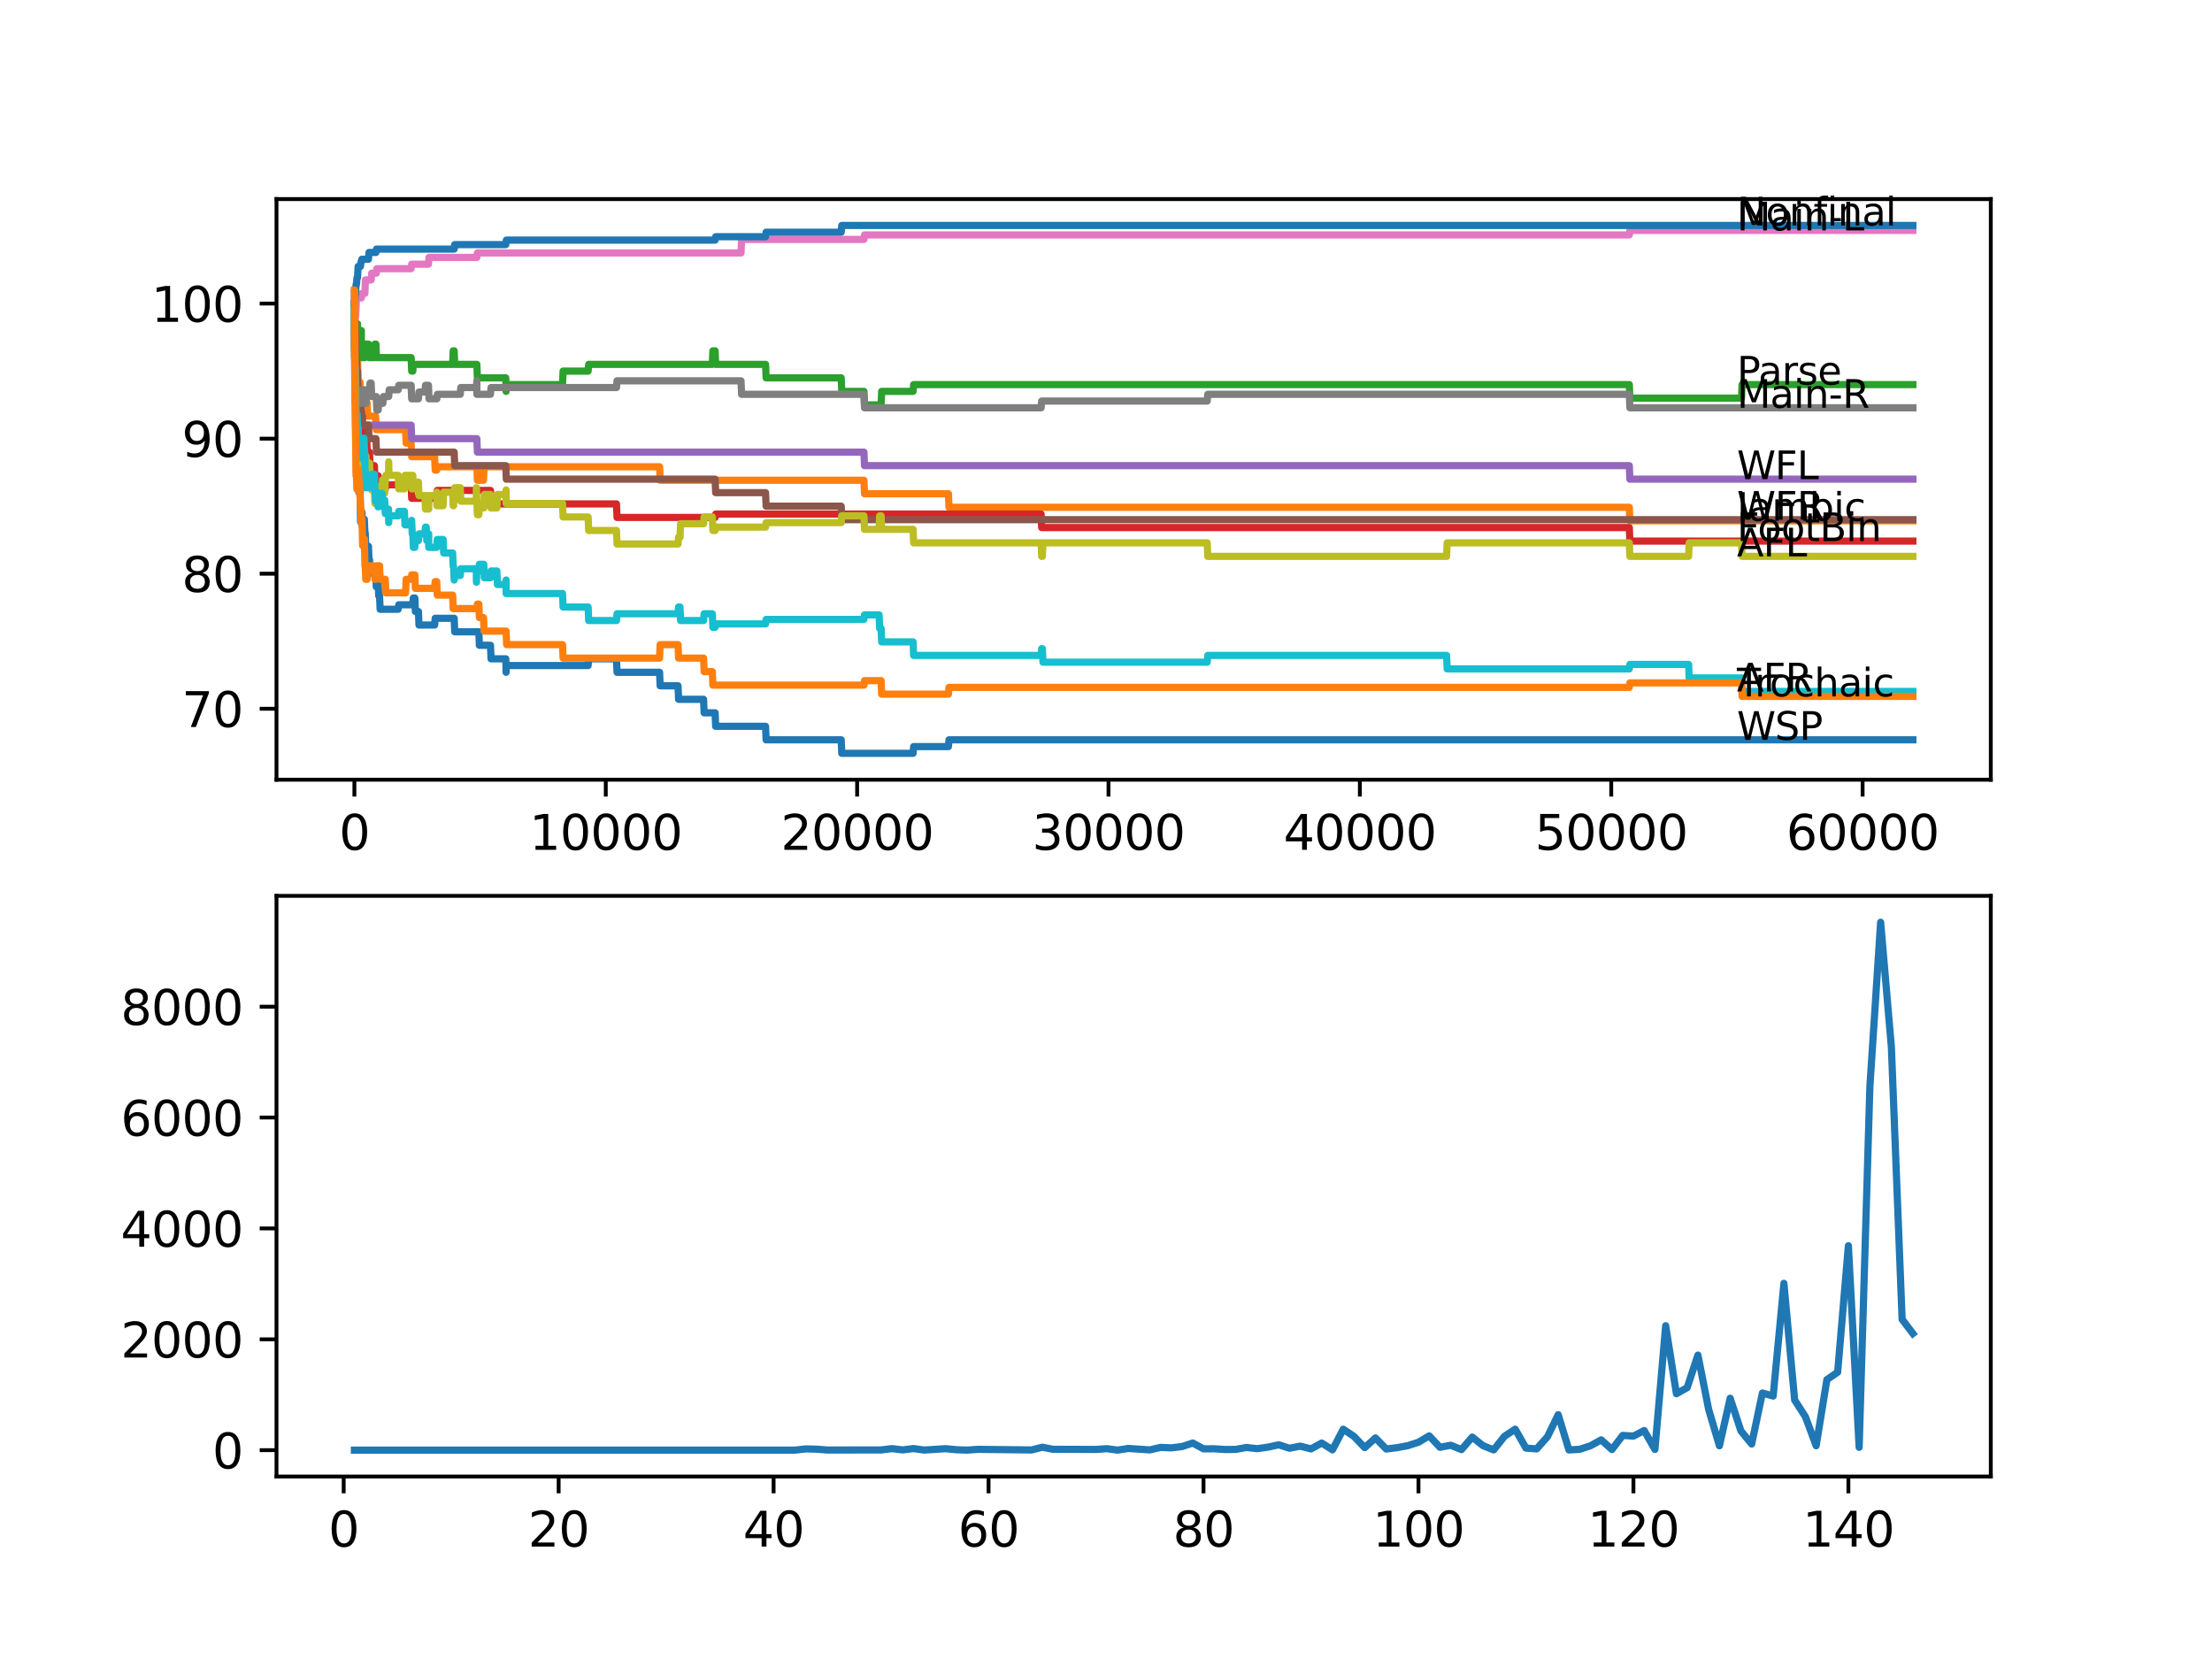 <?xml version="1.0" encoding="utf-8" standalone="no"?>
<!DOCTYPE svg PUBLIC "-//W3C//DTD SVG 1.1//EN"
  "http://www.w3.org/Graphics/SVG/1.1/DTD/svg11.dtd">
<svg xmlns:xlink="http://www.w3.org/1999/xlink" width="460.8pt" height="345.6pt" viewBox="0 0 460.8 345.6" xmlns="http://www.w3.org/2000/svg" version="1.1">
 <defs>
  <style type="text/css">*{stroke-linejoin: round; stroke-linecap: butt}</style>
 </defs>
 <g id="figure_1">
  <g id="patch_1">
   <path d="M 0 345.6 
L 460.8 345.6 
L 460.8 0 
L 0 0 
z
" style="fill: #ffffff"/>
  </g>
  <g id="axes_1">
   <g id="patch_2">
    <path d="M 57.6 162.432 
L 414.72 162.432 
L 414.72 41.472 
L 57.6 41.472 
z
" style="fill: #ffffff"/>
   </g>
   <g id="matplotlib.axis_1">
    <g id="xtick_1">
     <g id="line2d_1">
      <defs>
       <path id="mef4d868a68" d="M 0 0 
L 0 3.5 
" style="stroke: #000000; stroke-width: 0.8"/>
      </defs>
      <g>
       <use xlink:href="#mef4d868a68" x="73.827" y="162.432" style="stroke: #000000; stroke-width: 0.8"/>
      </g>
     </g>
     <g id="text_1">
      <!-- 0 -->
      <g transform="translate(70.646 177.03)scale(0.1 -0.1)">
       <defs>
        <path id="DejaVuSans-30" d="M 2034 4250 
Q 1547 4250 1301 3770 
Q 1056 3291 1056 2328 
Q 1056 1369 1301 889 
Q 1547 409 2034 409 
Q 2525 409 2770 889 
Q 3016 1369 3016 2328 
Q 3016 3291 2770 3770 
Q 2525 4250 2034 4250 
z
M 2034 4750 
Q 2819 4750 3233 4129 
Q 3647 3509 3647 2328 
Q 3647 1150 3233 529 
Q 2819 -91 2034 -91 
Q 1250 -91 836 529 
Q 422 1150 422 2328 
Q 422 3509 836 4129 
Q 1250 4750 2034 4750 
z
" transform="scale(0.016)"/>
       </defs>
       <use xlink:href="#DejaVuSans-30"/>
      </g>
     </g>
    </g>
    <g id="xtick_2">
     <g id="line2d_2">
      <g>
       <use xlink:href="#mef4d868a68" x="126.192" y="162.432" style="stroke: #000000; stroke-width: 0.8"/>
      </g>
     </g>
     <g id="text_2">
      <!-- 10000 -->
      <g transform="translate(110.286 177.03)scale(0.1 -0.1)">
       <defs>
        <path id="DejaVuSans-31" d="M 794 531 
L 1825 531 
L 1825 4091 
L 703 3866 
L 703 4441 
L 1819 4666 
L 2450 4666 
L 2450 531 
L 3481 531 
L 3481 0 
L 794 0 
L 794 531 
z
" transform="scale(0.016)"/>
       </defs>
       <use xlink:href="#DejaVuSans-31"/>
       <use xlink:href="#DejaVuSans-30" x="63.623"/>
       <use xlink:href="#DejaVuSans-30" x="127.246"/>
       <use xlink:href="#DejaVuSans-30" x="190.869"/>
       <use xlink:href="#DejaVuSans-30" x="254.492"/>
      </g>
     </g>
    </g>
    <g id="xtick_3">
     <g id="line2d_3">
      <g>
       <use xlink:href="#mef4d868a68" x="178.556" y="162.432" style="stroke: #000000; stroke-width: 0.8"/>
      </g>
     </g>
     <g id="text_3">
      <!-- 20000 -->
      <g transform="translate(162.65 177.03)scale(0.1 -0.1)">
       <defs>
        <path id="DejaVuSans-32" d="M 1228 531 
L 3431 531 
L 3431 0 
L 469 0 
L 469 531 
Q 828 903 1448 1529 
Q 2069 2156 2228 2338 
Q 2531 2678 2651 2914 
Q 2772 3150 2772 3378 
Q 2772 3750 2511 3984 
Q 2250 4219 1831 4219 
Q 1534 4219 1204 4116 
Q 875 4013 500 3803 
L 500 4441 
Q 881 4594 1212 4672 
Q 1544 4750 1819 4750 
Q 2544 4750 2975 4387 
Q 3406 4025 3406 3419 
Q 3406 3131 3298 2873 
Q 3191 2616 2906 2266 
Q 2828 2175 2409 1742 
Q 1991 1309 1228 531 
z
" transform="scale(0.016)"/>
       </defs>
       <use xlink:href="#DejaVuSans-32"/>
       <use xlink:href="#DejaVuSans-30" x="63.623"/>
       <use xlink:href="#DejaVuSans-30" x="127.246"/>
       <use xlink:href="#DejaVuSans-30" x="190.869"/>
       <use xlink:href="#DejaVuSans-30" x="254.492"/>
      </g>
     </g>
    </g>
    <g id="xtick_4">
     <g id="line2d_4">
      <g>
       <use xlink:href="#mef4d868a68" x="230.921" y="162.432" style="stroke: #000000; stroke-width: 0.8"/>
      </g>
     </g>
     <g id="text_4">
      <!-- 30000 -->
      <g transform="translate(215.015 177.03)scale(0.1 -0.1)">
       <defs>
        <path id="DejaVuSans-33" d="M 2597 2516 
Q 3050 2419 3304 2112 
Q 3559 1806 3559 1356 
Q 3559 666 3084 287 
Q 2609 -91 1734 -91 
Q 1441 -91 1130 -33 
Q 819 25 488 141 
L 488 750 
Q 750 597 1062 519 
Q 1375 441 1716 441 
Q 2309 441 2620 675 
Q 2931 909 2931 1356 
Q 2931 1769 2642 2001 
Q 2353 2234 1838 2234 
L 1294 2234 
L 1294 2753 
L 1863 2753 
Q 2328 2753 2575 2939 
Q 2822 3125 2822 3475 
Q 2822 3834 2567 4026 
Q 2313 4219 1838 4219 
Q 1578 4219 1281 4162 
Q 984 4106 628 3988 
L 628 4550 
Q 988 4650 1302 4700 
Q 1616 4750 1894 4750 
Q 2613 4750 3031 4423 
Q 3450 4097 3450 3541 
Q 3450 3153 3228 2886 
Q 3006 2619 2597 2516 
z
" transform="scale(0.016)"/>
       </defs>
       <use xlink:href="#DejaVuSans-33"/>
       <use xlink:href="#DejaVuSans-30" x="63.623"/>
       <use xlink:href="#DejaVuSans-30" x="127.246"/>
       <use xlink:href="#DejaVuSans-30" x="190.869"/>
       <use xlink:href="#DejaVuSans-30" x="254.492"/>
      </g>
     </g>
    </g>
    <g id="xtick_5">
     <g id="line2d_5">
      <g>
       <use xlink:href="#mef4d868a68" x="283.285" y="162.432" style="stroke: #000000; stroke-width: 0.8"/>
      </g>
     </g>
     <g id="text_5">
      <!-- 40000 -->
      <g transform="translate(267.379 177.03)scale(0.1 -0.1)">
       <defs>
        <path id="DejaVuSans-34" d="M 2419 4116 
L 825 1625 
L 2419 1625 
L 2419 4116 
z
M 2253 4666 
L 3047 4666 
L 3047 1625 
L 3713 1625 
L 3713 1100 
L 3047 1100 
L 3047 0 
L 2419 0 
L 2419 1100 
L 313 1100 
L 313 1709 
L 2253 4666 
z
" transform="scale(0.016)"/>
       </defs>
       <use xlink:href="#DejaVuSans-34"/>
       <use xlink:href="#DejaVuSans-30" x="63.623"/>
       <use xlink:href="#DejaVuSans-30" x="127.246"/>
       <use xlink:href="#DejaVuSans-30" x="190.869"/>
       <use xlink:href="#DejaVuSans-30" x="254.492"/>
      </g>
     </g>
    </g>
    <g id="xtick_6">
     <g id="line2d_6">
      <g>
       <use xlink:href="#mef4d868a68" x="335.65" y="162.432" style="stroke: #000000; stroke-width: 0.8"/>
      </g>
     </g>
     <g id="text_6">
      <!-- 50000 -->
      <g transform="translate(319.744 177.03)scale(0.1 -0.1)">
       <defs>
        <path id="DejaVuSans-35" d="M 691 4666 
L 3169 4666 
L 3169 4134 
L 1269 4134 
L 1269 2991 
Q 1406 3038 1543 3061 
Q 1681 3084 1819 3084 
Q 2600 3084 3056 2656 
Q 3513 2228 3513 1497 
Q 3513 744 3044 326 
Q 2575 -91 1722 -91 
Q 1428 -91 1123 -41 
Q 819 9 494 109 
L 494 744 
Q 775 591 1075 516 
Q 1375 441 1709 441 
Q 2250 441 2565 725 
Q 2881 1009 2881 1497 
Q 2881 1984 2565 2268 
Q 2250 2553 1709 2553 
Q 1456 2553 1204 2497 
Q 953 2441 691 2322 
L 691 4666 
z
" transform="scale(0.016)"/>
       </defs>
       <use xlink:href="#DejaVuSans-35"/>
       <use xlink:href="#DejaVuSans-30" x="63.623"/>
       <use xlink:href="#DejaVuSans-30" x="127.246"/>
       <use xlink:href="#DejaVuSans-30" x="190.869"/>
       <use xlink:href="#DejaVuSans-30" x="254.492"/>
      </g>
     </g>
    </g>
    <g id="xtick_7">
     <g id="line2d_7">
      <g>
       <use xlink:href="#mef4d868a68" x="388.014" y="162.432" style="stroke: #000000; stroke-width: 0.8"/>
      </g>
     </g>
     <g id="text_7">
      <!-- 60000 -->
      <g transform="translate(372.108 177.03)scale(0.1 -0.1)">
       <defs>
        <path id="DejaVuSans-36" d="M 2113 2584 
Q 1688 2584 1439 2293 
Q 1191 2003 1191 1497 
Q 1191 994 1439 701 
Q 1688 409 2113 409 
Q 2538 409 2786 701 
Q 3034 994 3034 1497 
Q 3034 2003 2786 2293 
Q 2538 2584 2113 2584 
z
M 3366 4563 
L 3366 3988 
Q 3128 4100 2886 4159 
Q 2644 4219 2406 4219 
Q 1781 4219 1451 3797 
Q 1122 3375 1075 2522 
Q 1259 2794 1537 2939 
Q 1816 3084 2150 3084 
Q 2853 3084 3261 2657 
Q 3669 2231 3669 1497 
Q 3669 778 3244 343 
Q 2819 -91 2113 -91 
Q 1303 -91 875 529 
Q 447 1150 447 2328 
Q 447 3434 972 4092 
Q 1497 4750 2381 4750 
Q 2619 4750 2861 4703 
Q 3103 4656 3366 4563 
z
" transform="scale(0.016)"/>
       </defs>
       <use xlink:href="#DejaVuSans-36"/>
       <use xlink:href="#DejaVuSans-30" x="63.623"/>
       <use xlink:href="#DejaVuSans-30" x="127.246"/>
       <use xlink:href="#DejaVuSans-30" x="190.869"/>
       <use xlink:href="#DejaVuSans-30" x="254.492"/>
      </g>
     </g>
    </g>
   </g>
   <g id="matplotlib.axis_2">
    <g id="ytick_1">
     <g id="line2d_8">
      <defs>
       <path id="mf9a81d7672" d="M 0 0 
L -3.5 0 
" style="stroke: #000000; stroke-width: 0.8"/>
      </defs>
      <g>
       <use xlink:href="#mf9a81d7672" x="57.6" y="147.649" style="stroke: #000000; stroke-width: 0.8"/>
      </g>
     </g>
     <g id="text_8">
      <!-- 70 -->
      <g transform="translate(37.875 151.448)scale(0.1 -0.1)">
       <defs>
        <path id="DejaVuSans-37" d="M 525 4666 
L 3525 4666 
L 3525 4397 
L 1831 0 
L 1172 0 
L 2766 4134 
L 525 4134 
L 525 4666 
z
" transform="scale(0.016)"/>
       </defs>
       <use xlink:href="#DejaVuSans-37"/>
       <use xlink:href="#DejaVuSans-30" x="63.623"/>
      </g>
     </g>
    </g>
    <g id="ytick_2">
     <g id="line2d_9">
      <g>
       <use xlink:href="#mf9a81d7672" x="57.6" y="119.513" style="stroke: #000000; stroke-width: 0.8"/>
      </g>
     </g>
     <g id="text_9">
      <!-- 80 -->
      <g transform="translate(37.875 123.313)scale(0.1 -0.1)">
       <defs>
        <path id="DejaVuSans-38" d="M 2034 2216 
Q 1584 2216 1326 1975 
Q 1069 1734 1069 1313 
Q 1069 891 1326 650 
Q 1584 409 2034 409 
Q 2484 409 2743 651 
Q 3003 894 3003 1313 
Q 3003 1734 2745 1975 
Q 2488 2216 2034 2216 
z
M 1403 2484 
Q 997 2584 770 2862 
Q 544 3141 544 3541 
Q 544 4100 942 4425 
Q 1341 4750 2034 4750 
Q 2731 4750 3128 4425 
Q 3525 4100 3525 3541 
Q 3525 3141 3298 2862 
Q 3072 2584 2669 2484 
Q 3125 2378 3379 2068 
Q 3634 1759 3634 1313 
Q 3634 634 3220 271 
Q 2806 -91 2034 -91 
Q 1263 -91 848 271 
Q 434 634 434 1313 
Q 434 1759 690 2068 
Q 947 2378 1403 2484 
z
M 1172 3481 
Q 1172 3119 1398 2916 
Q 1625 2713 2034 2713 
Q 2441 2713 2670 2916 
Q 2900 3119 2900 3481 
Q 2900 3844 2670 4047 
Q 2441 4250 2034 4250 
Q 1625 4250 1398 4047 
Q 1172 3844 1172 3481 
z
" transform="scale(0.016)"/>
       </defs>
       <use xlink:href="#DejaVuSans-38"/>
       <use xlink:href="#DejaVuSans-30" x="63.623"/>
      </g>
     </g>
    </g>
    <g id="ytick_3">
     <g id="line2d_10">
      <g>
       <use xlink:href="#mf9a81d7672" x="57.6" y="91.378" style="stroke: #000000; stroke-width: 0.8"/>
      </g>
     </g>
     <g id="text_10">
      <!-- 90 -->
      <g transform="translate(37.875 95.177)scale(0.1 -0.1)">
       <defs>
        <path id="DejaVuSans-39" d="M 703 97 
L 703 672 
Q 941 559 1184 500 
Q 1428 441 1663 441 
Q 2288 441 2617 861 
Q 2947 1281 2994 2138 
Q 2813 1869 2534 1725 
Q 2256 1581 1919 1581 
Q 1219 1581 811 2004 
Q 403 2428 403 3163 
Q 403 3881 828 4315 
Q 1253 4750 1959 4750 
Q 2769 4750 3195 4129 
Q 3622 3509 3622 2328 
Q 3622 1225 3098 567 
Q 2575 -91 1691 -91 
Q 1453 -91 1209 -44 
Q 966 3 703 97 
z
M 1959 2075 
Q 2384 2075 2632 2365 
Q 2881 2656 2881 3163 
Q 2881 3666 2632 3958 
Q 2384 4250 1959 4250 
Q 1534 4250 1286 3958 
Q 1038 3666 1038 3163 
Q 1038 2656 1286 2365 
Q 1534 2075 1959 2075 
z
" transform="scale(0.016)"/>
       </defs>
       <use xlink:href="#DejaVuSans-39"/>
       <use xlink:href="#DejaVuSans-30" x="63.623"/>
      </g>
     </g>
    </g>
    <g id="ytick_4">
     <g id="line2d_11">
      <g>
       <use xlink:href="#mf9a81d7672" x="57.6" y="63.242" style="stroke: #000000; stroke-width: 0.8"/>
      </g>
     </g>
     <g id="text_11">
      <!-- 100 -->
      <g transform="translate(31.512 67.041)scale(0.1 -0.1)">
       <use xlink:href="#DejaVuSans-31"/>
       <use xlink:href="#DejaVuSans-30" x="63.623"/>
       <use xlink:href="#DejaVuSans-30" x="127.246"/>
      </g>
     </g>
    </g>
   </g>
   <g id="line2d_12">
    <path d="M 73.833 63.242 
L 73.843 63.242 
L 73.985 81.061 
L 74.021 81.061 
L 74.115 92.784 
L 74.147 89.971 
L 74.241 89.971 
L 74.367 98.412 
L 74.503 98.412 
L 74.566 97.005 
L 74.571 99.818 
L 74.608 99.818 
L 74.671 99.818 
L 74.786 102.632 
L 74.817 102.632 
L 74.938 100.287 
L 74.995 100.287 
L 75.121 108.728 
L 75.273 108.728 
L 75.388 108.165 
L 75.419 108.165 
L 75.425 106.759 
L 75.43 109.572 
L 75.524 109.572 
L 75.535 109.572 
L 75.65 108.165 
L 75.896 108.165 
L 76.011 110.979 
L 76.079 110.979 
L 76.194 113.792 
L 76.755 113.792 
L 76.87 116.606 
L 76.975 116.606 
L 77.09 119.42 
L 78.31 119.42 
L 78.383 122.233 
L 78.42 121.295 
L 78.781 121.295 
L 78.896 124.109 
L 79.069 124.109 
L 79.184 126.922 
L 82.949 126.922 
L 83.065 125.985 
L 85.992 125.985 
L 86.107 124.578 
L 86.416 124.578 
L 86.531 127.391 
L 87.165 127.391 
L 87.28 130.205 
L 90.542 130.205 
L 90.657 128.798 
L 94.611 128.798 
L 94.726 131.612 
L 99.748 131.612 
L 99.863 134.425 
L 102.178 134.425 
L 102.293 137.239 
L 105.361 137.239 
L 105.429 140.052 
L 105.471 138.646 
L 122.516 138.646 
L 122.631 137.239 
L 128.423 137.239 
L 128.538 140.052 
L 137.403 140.052 
L 137.518 142.866 
L 141.247 142.866 
L 141.362 145.68 
L 146.567 145.68 
L 146.682 148.493 
L 148.971 148.493 
L 149.086 151.307 
L 159.48 151.307 
L 159.595 154.12 
L 175.237 154.12 
L 175.352 156.934 
L 190.213 156.934 
L 190.328 155.527 
L 197.575 155.527 
L 197.69 154.12 
L 398.487 154.12 
L 398.487 154.12 
" clip-path="url(#p0acbc46a6e)" style="fill: none; stroke: #1f77b4; stroke-width: 1.5; stroke-linecap: square"/>
   </g>
   <g id="line2d_13">
    <path d="M 73.833 66.056 
L 73.838 66.056 
L 73.864 74.496 
L 73.953 69.338 
L 73.958 69.338 
L 74.047 74.027 
L 74.068 71.214 
L 74.246 71.214 
L 74.362 74.027 
L 74.466 74.027 
L 74.587 79.654 
L 74.995 79.654 
L 75.11 82.468 
L 75.278 82.468 
L 75.393 85.282 
L 75.419 85.282 
L 75.535 83.875 
L 75.65 86.688 
L 75.896 86.688 
L 76.011 83.875 
L 76.467 83.875 
L 76.582 86.688 
L 78.247 86.688 
L 78.362 89.502 
L 84.489 89.502 
L 84.604 92.316 
L 85.646 92.316 
L 85.761 95.129 
L 90.542 95.129 
L 90.657 97.943 
L 90.972 97.943 
L 91.087 97.239 
L 99.334 97.239 
L 99.449 100.053 
L 100.722 100.053 
L 100.837 97.239 
L 137.403 97.239 
L 137.518 100.053 
L 179.976 100.053 
L 180.091 102.866 
L 197.575 102.866 
L 197.69 105.68 
L 339.415 105.68 
L 339.53 108.494 
L 398.487 108.494 
L 398.487 108.494 
" clip-path="url(#p0acbc46a6e)" style="fill: none; stroke: #ff7f0e; stroke-width: 1.5; stroke-linecap: square"/>
   </g>
   <g id="line2d_14">
    <path d="M 73.833 63.242 
L 73.843 60.428 
L 73.896 73.089 
L 73.906 73.089 
L 73.937 69.807 
L 74.021 71.683 
L 74.063 74.496 
L 74.074 70.276 
L 74.131 71.683 
L 74.142 71.683 
L 74.252 67.462 
L 74.257 70.276 
L 74.372 70.276 
L 74.482 67.462 
L 74.602 73.089 
L 74.65 73.089 
L 74.765 70.276 
L 74.843 70.276 
L 74.959 68.869 
L 75.089 68.869 
L 75.205 71.683 
L 75.231 71.683 
L 75.273 68.869 
L 75.283 74.496 
L 75.336 74.496 
L 75.969 74.496 
L 76.084 71.683 
L 76.755 71.683 
L 76.87 74.496 
L 77.99 74.496 
L 78.106 71.683 
L 78.31 71.683 
L 78.425 74.496 
L 85.646 74.496 
L 85.761 77.31 
L 85.992 77.31 
L 86.107 75.903 
L 94.292 75.903 
L 94.407 73.089 
L 94.611 73.089 
L 94.726 75.903 
L 99.334 75.903 
L 99.449 78.717 
L 105.361 78.717 
L 105.429 81.53 
L 105.471 80.123 
L 117.185 80.123 
L 117.3 77.31 
L 122.516 77.31 
L 122.631 75.903 
L 148.389 75.903 
L 148.504 73.089 
L 148.971 73.089 
L 149.086 75.903 
L 159.48 75.903 
L 159.595 78.717 
L 175.237 78.717 
L 175.352 81.53 
L 179.976 81.53 
L 180.091 84.344 
L 183.552 84.344 
L 183.667 81.53 
L 190.213 81.53 
L 190.328 80.123 
L 339.415 80.123 
L 339.53 82.937 
L 362.785 82.937 
L 362.9 80.123 
L 398.487 80.123 
L 398.487 80.123 
" clip-path="url(#p0acbc46a6e)" style="fill: none; stroke: #2ca02c; stroke-width: 1.5; stroke-linecap: square"/>
   </g>
   <g id="line2d_15">
    <path d="M 73.833 63.242 
L 73.932 80.827 
L 73.969 78.717 
L 73.974 78.717 
L 74.068 76.372 
L 74.074 79.186 
L 74.079 79.186 
L 74.205 79.186 
L 74.32 81.999 
L 74.372 81.999 
L 74.482 84.813 
L 74.597 83.875 
L 74.65 83.875 
L 74.765 86.688 
L 75.498 86.688 
L 75.618 92.316 
L 76.079 92.316 
L 76.194 91.378 
L 76.388 91.378 
L 76.503 94.191 
L 76.975 94.191 
L 77.09 97.005 
L 77.99 97.005 
L 78.106 99.818 
L 78.31 99.818 
L 78.425 99.115 
L 78.781 99.115 
L 78.896 101.929 
L 80.263 101.929 
L 80.378 100.991 
L 85.646 100.991 
L 85.761 103.804 
L 90.972 103.804 
L 91.092 102.163 
L 102.178 102.163 
L 102.293 104.977 
L 128.423 104.977 
L 128.538 107.79 
L 148.971 107.79 
L 149.086 107.087 
L 216.882 107.087 
L 216.997 109.9 
L 339.415 109.9 
L 339.53 112.714 
L 398.487 112.714 
L 398.487 112.714 
" clip-path="url(#p0acbc46a6e)" style="fill: none; stroke: #d62728; stroke-width: 1.5; stroke-linecap: square"/>
   </g>
   <g id="line2d_16">
    <path d="M 73.833 63.242 
L 73.843 63.242 
L 73.99 82.937 
L 74.021 82.937 
L 74.136 85.751 
L 75.278 85.751 
L 75.393 88.564 
L 85.646 88.564 
L 85.761 91.378 
L 99.334 91.378 
L 99.449 94.191 
L 179.976 94.191 
L 180.091 97.005 
L 339.415 97.005 
L 339.53 99.818 
L 398.487 99.818 
L 398.487 99.818 
" clip-path="url(#p0acbc46a6e)" style="fill: none; stroke: #9467bd; stroke-width: 1.5; stroke-linecap: square"/>
   </g>
   <g id="line2d_17">
    <path d="M 73.833 63.242 
L 73.89 63.242 
L 74.011 68.869 
L 74.053 68.869 
L 74.173 74.496 
L 74.252 74.496 
L 74.367 77.31 
L 74.482 77.31 
L 74.602 82.937 
L 75.089 82.937 
L 75.205 85.751 
L 75.273 85.751 
L 75.388 88.564 
L 76.755 88.564 
L 76.87 91.378 
L 78.31 91.378 
L 78.425 94.191 
L 94.611 94.191 
L 94.726 97.005 
L 105.361 97.005 
L 105.477 99.818 
L 148.971 99.818 
L 149.086 102.632 
L 159.48 102.632 
L 159.595 105.446 
L 175.237 105.446 
L 175.352 108.259 
L 398.487 108.259 
L 398.487 108.259 
" clip-path="url(#p0acbc46a6e)" style="fill: none; stroke: #8c564b; stroke-width: 1.5; stroke-linecap: square"/>
   </g>
   <g id="line2d_18">
    <path d="M 73.833 63.242 
L 73.843 60.428 
L 73.875 70.979 
L 73.943 63.008 
L 74.021 63.008 
L 74.095 65.821 
L 74.131 64.883 
L 74.152 64.883 
L 74.267 62.07 
L 75.278 62.07 
L 75.393 61.132 
L 76.011 61.132 
L 76.126 58.318 
L 77.315 58.318 
L 77.43 56.911 
L 78.383 56.911 
L 78.498 55.974 
L 85.646 55.974 
L 85.761 55.036 
L 89.254 55.036 
L 89.369 53.629 
L 99.334 53.629 
L 99.449 52.691 
L 154.369 52.691 
L 154.485 49.878 
L 179.976 49.878 
L 180.091 48.94 
L 339.415 48.94 
L 339.53 48.002 
L 398.487 48.002 
L 398.487 48.002 
" clip-path="url(#p0acbc46a6e)" style="fill: none; stroke: #e377c2; stroke-width: 1.5; stroke-linecap: square"/>
   </g>
   <g id="line2d_19">
    <path d="M 73.833 63.242 
L 73.932 83.406 
L 73.974 81.296 
L 74.095 78.482 
L 74.21 82.703 
L 74.817 82.703 
L 74.932 81.765 
L 75.273 81.765 
L 75.278 81.202 
L 75.283 84.016 
L 75.362 84.016 
L 75.498 84.016 
L 75.618 81.202 
L 76.011 81.202 
L 76.126 84.016 
L 76.226 84.016 
L 76.341 82.609 
L 76.388 82.609 
L 76.503 81.202 
L 76.975 81.202 
L 77.09 79.795 
L 77.315 79.795 
L 77.43 82.609 
L 78.383 82.609 
L 78.498 85.422 
L 78.781 85.422 
L 78.896 84.016 
L 79.76 84.016 
L 79.876 82.609 
L 80.97 82.609 
L 81.085 81.202 
L 82.949 81.202 
L 83.065 80.264 
L 85.646 80.264 
L 85.761 83.078 
L 87.165 83.078 
L 87.28 81.671 
L 88.516 81.671 
L 88.631 80.264 
L 89.254 80.264 
L 89.369 83.078 
L 90.998 83.078 
L 91.113 82.14 
L 95.878 82.14 
L 95.993 80.733 
L 99.25 80.733 
L 99.334 79.326 
L 99.339 82.14 
L 99.355 82.14 
L 102.178 82.14 
L 102.293 80.733 
L 128.423 80.733 
L 128.538 79.326 
L 154.369 79.326 
L 154.485 82.14 
L 179.976 82.14 
L 180.091 84.953 
L 216.882 84.953 
L 216.997 83.547 
L 251.484 83.547 
L 251.6 82.14 
L 339.415 82.14 
L 339.53 84.953 
L 398.487 84.953 
L 398.487 84.953 
" clip-path="url(#p0acbc46a6e)" style="fill: none; stroke: #7f7f7f; stroke-width: 1.5; stroke-linecap: square"/>
   </g>
   <g id="line2d_20">
    <path d="M 73.833 63.242 
L 73.974 82.468 
L 74.042 79.42 
L 74.068 84.344 
L 74.199 95.598 
L 74.205 95.598 
L 74.241 98.412 
L 74.257 94.191 
L 74.309 94.191 
L 74.372 94.191 
L 74.482 97.005 
L 74.602 94.66 
L 74.613 94.66 
L 74.65 91.847 
L 74.723 93.253 
L 74.817 93.253 
L 74.938 98.881 
L 74.995 98.881 
L 75.116 95.129 
L 75.231 95.129 
L 75.351 100.194 
L 75.357 100.194 
L 75.472 95.973 
L 75.498 95.973 
L 75.618 101.6 
L 75.812 101.6 
L 75.927 98.787 
L 75.969 98.787 
L 75.99 101.6 
L 76.079 98.787 
L 76.194 97.849 
L 76.221 97.849 
L 76.226 95.035 
L 76.331 97.849 
L 76.388 97.849 
L 76.493 100.662 
L 76.498 97.849 
L 76.755 97.849 
L 76.87 96.442 
L 76.975 96.442 
L 77.09 99.256 
L 77.315 99.256 
L 77.43 102.069 
L 77.99 102.069 
L 78.106 104.883 
L 78.116 104.883 
L 78.231 102.069 
L 78.31 102.069 
L 78.383 101.366 
L 78.388 104.179 
L 78.404 104.179 
L 78.64 104.179 
L 78.755 101.366 
L 78.781 101.366 
L 78.896 104.179 
L 79.069 104.179 
L 79.184 102.773 
L 79.577 102.773 
L 79.692 99.959 
L 79.76 99.959 
L 79.876 102.773 
L 80.143 102.773 
L 80.258 99.959 
L 80.263 99.959 
L 80.378 99.021 
L 80.939 99.021 
L 80.97 96.208 
L 81.049 99.021 
L 82.949 99.021 
L 83.065 101.835 
L 84.248 101.835 
L 84.363 99.021 
L 85.646 99.021 
L 85.756 101.835 
L 85.871 99.021 
L 85.992 99.021 
L 86.107 101.835 
L 86.416 101.835 
L 86.531 100.428 
L 87.165 100.428 
L 87.28 103.242 
L 88.516 103.242 
L 88.631 106.055 
L 88.788 106.055 
L 88.903 103.242 
L 89.254 103.242 
L 89.306 106.055 
L 89.364 103.242 
L 90.972 103.242 
L 90.998 102.538 
L 91.003 105.352 
L 91.066 105.352 
L 92.307 105.352 
L 92.422 102.538 
L 94.292 102.538 
L 94.407 105.352 
L 94.491 105.352 
L 94.606 102.538 
L 94.611 102.538 
L 94.726 101.6 
L 95.878 101.6 
L 95.993 104.414 
L 99.23 104.414 
L 99.25 101.6 
L 99.334 104.414 
L 99.449 107.227 
L 99.748 107.227 
L 99.863 105.821 
L 100.785 105.821 
L 100.9 103.007 
L 102.178 103.007 
L 102.293 105.821 
L 103.508 105.821 
L 103.623 103.007 
L 105.361 103.007 
L 105.429 102.069 
L 105.435 104.883 
L 105.461 104.883 
L 117.185 104.883 
L 117.3 107.696 
L 122.516 107.696 
L 122.631 110.51 
L 128.423 110.51 
L 128.538 113.324 
L 141.247 113.324 
L 141.362 111.917 
L 141.66 111.917 
L 141.776 109.103 
L 146.567 109.103 
L 146.682 107.696 
L 148.389 107.696 
L 148.504 110.51 
L 148.971 110.51 
L 149.086 109.807 
L 159.48 109.807 
L 159.595 108.869 
L 175.237 108.869 
L 175.352 107.462 
L 179.976 107.462 
L 180.091 110.275 
L 183.133 110.275 
L 183.248 107.462 
L 183.552 107.462 
L 183.667 110.275 
L 190.213 110.275 
L 190.328 113.089 
L 216.882 113.089 
L 216.997 115.903 
L 217.149 115.903 
L 217.264 113.089 
L 251.484 113.089 
L 251.6 115.903 
L 301.351 115.903 
L 301.466 113.089 
L 339.415 113.089 
L 339.53 115.903 
L 351.768 115.903 
L 351.883 113.089 
L 362.785 113.089 
L 362.9 115.903 
L 398.487 115.903 
L 398.487 115.903 
" clip-path="url(#p0acbc46a6e)" style="fill: none; stroke: #bcbd22; stroke-width: 1.5; stroke-linecap: square"/>
   </g>
   <g id="line2d_21">
    <path d="M 73.833 63.242 
L 73.974 79.654 
L 74.042 76.606 
L 74.068 81.53 
L 74.105 80.592 
L 74.184 86.219 
L 74.205 86.219 
L 74.241 89.033 
L 74.314 86.219 
L 74.372 86.219 
L 74.487 89.033 
L 74.613 89.033 
L 74.671 94.66 
L 74.728 93.253 
L 74.817 93.253 
L 74.843 92.316 
L 74.849 95.129 
L 74.917 95.129 
L 74.995 95.129 
L 75.116 91.378 
L 75.231 91.378 
L 75.273 94.191 
L 75.341 92.691 
L 75.357 92.691 
L 75.425 95.504 
L 75.466 94.097 
L 75.498 94.097 
L 75.618 91.284 
L 75.812 91.284 
L 75.927 94.097 
L 75.969 94.097 
L 76.079 99.725 
L 76.084 98.787 
L 76.221 98.787 
L 76.226 101.6 
L 76.331 100.194 
L 76.388 100.194 
L 76.493 98.787 
L 76.608 101.6 
L 76.975 101.6 
L 77.09 100.194 
L 77.315 100.194 
L 77.43 98.787 
L 77.99 98.787 
L 78.106 101.6 
L 78.116 101.6 
L 78.231 104.414 
L 78.31 104.414 
L 78.43 102.773 
L 78.64 102.773 
L 78.755 105.586 
L 78.781 105.586 
L 78.896 104.179 
L 79.069 104.179 
L 79.184 102.773 
L 79.577 102.773 
L 79.692 105.586 
L 79.76 105.586 
L 79.876 104.179 
L 80.143 104.179 
L 80.258 106.993 
L 80.263 106.993 
L 80.378 106.055 
L 80.939 106.055 
L 80.97 108.869 
L 81.049 107.462 
L 82.949 107.462 
L 83.065 106.524 
L 84.248 106.524 
L 84.363 109.338 
L 85.646 109.338 
L 85.756 108.4 
L 85.871 111.213 
L 85.992 111.213 
L 86.107 114.027 
L 86.416 114.027 
L 86.531 112.62 
L 87.165 112.62 
L 87.28 111.213 
L 88.516 111.213 
L 88.631 109.807 
L 88.788 109.807 
L 88.903 112.62 
L 89.254 112.62 
L 89.306 111.213 
L 89.312 114.027 
L 89.359 114.027 
L 90.972 114.027 
L 91.092 112.386 
L 92.307 112.386 
L 92.422 115.199 
L 94.292 115.199 
L 94.407 118.013 
L 94.491 118.013 
L 94.606 120.826 
L 94.611 120.826 
L 94.726 119.888 
L 95.878 119.888 
L 95.993 118.482 
L 99.23 118.482 
L 99.25 121.295 
L 99.339 118.951 
L 99.748 118.951 
L 99.863 117.544 
L 100.785 117.544 
L 100.9 120.357 
L 102.178 120.357 
L 102.293 118.951 
L 103.508 118.951 
L 103.623 121.764 
L 105.361 121.764 
L 105.429 120.826 
L 105.435 123.64 
L 105.461 123.64 
L 117.185 123.64 
L 117.3 126.453 
L 122.516 126.453 
L 122.631 129.267 
L 128.423 129.267 
L 128.538 127.86 
L 141.247 127.86 
L 141.362 126.453 
L 141.66 126.453 
L 141.776 129.267 
L 146.567 129.267 
L 146.682 127.86 
L 148.389 127.86 
L 148.504 130.674 
L 148.971 130.674 
L 149.086 129.97 
L 159.48 129.97 
L 159.595 129.033 
L 179.976 129.033 
L 180.091 128.095 
L 183.133 128.095 
L 183.248 130.908 
L 183.552 130.908 
L 183.667 133.722 
L 190.213 133.722 
L 190.328 136.535 
L 216.882 136.535 
L 216.997 135.129 
L 217.149 135.129 
L 217.264 137.942 
L 251.484 137.942 
L 251.6 136.535 
L 301.351 136.535 
L 301.466 139.349 
L 339.415 139.349 
L 339.53 138.411 
L 351.768 138.411 
L 351.883 141.225 
L 362.785 141.225 
L 362.9 144.038 
L 398.487 144.038 
L 398.487 144.038 
" clip-path="url(#p0acbc46a6e)" style="fill: none; stroke: #17becf; stroke-width: 1.5; stroke-linecap: square"/>
   </g>
   <g id="line2d_22">
    <path d="M 73.833 63.242 
L 73.89 63.242 
L 74.011 61.366 
L 74.053 61.366 
L 74.178 59.256 
L 74.252 59.256 
L 74.367 57.849 
L 74.482 57.849 
L 74.602 55.505 
L 75.089 55.505 
L 75.205 54.567 
L 75.273 54.567 
L 75.388 54.004 
L 76.755 54.004 
L 76.87 52.597 
L 78.31 52.597 
L 78.425 51.894 
L 94.611 51.894 
L 94.726 50.956 
L 105.361 50.956 
L 105.477 50.018 
L 148.971 50.018 
L 149.086 49.315 
L 159.48 49.315 
L 159.595 48.377 
L 175.237 48.377 
L 175.352 46.97 
L 398.487 46.97 
L 398.487 46.97 
" clip-path="url(#p0acbc46a6e)" style="fill: none; stroke: #1f77b4; stroke-width: 1.5; stroke-linecap: square"/>
   </g>
   <g id="line2d_23">
    <path d="M 73.833 60.428 
L 73.875 60.428 
L 74.021 88.564 
L 74.032 87.861 
L 74.042 87.861 
L 74.173 99.115 
L 74.241 99.115 
L 74.356 101.929 
L 74.466 101.929 
L 74.582 97.708 
L 74.671 97.708 
L 74.786 100.522 
L 74.843 100.522 
L 74.959 103.335 
L 75.006 103.335 
L 75.121 106.149 
L 75.231 106.149 
L 75.278 108.962 
L 75.341 108.025 
L 75.419 108.025 
L 75.535 113.652 
L 75.65 112.245 
L 75.896 112.245 
L 76.016 117.872 
L 76.079 117.872 
L 76.194 120.686 
L 76.467 120.686 
L 76.582 117.872 
L 77.99 117.872 
L 78.106 120.686 
L 78.247 120.686 
L 78.362 117.872 
L 79.069 117.872 
L 79.184 120.686 
L 80.263 120.686 
L 80.378 123.499 
L 84.489 123.499 
L 84.604 120.686 
L 85.646 120.686 
L 85.761 119.748 
L 86.416 119.748 
L 86.531 122.561 
L 90.542 122.561 
L 90.657 121.155 
L 90.972 121.155 
L 91.087 123.968 
L 94.292 123.968 
L 94.407 126.782 
L 99.334 126.782 
L 99.449 125.844 
L 99.748 125.844 
L 99.863 128.657 
L 100.722 128.657 
L 100.837 131.471 
L 105.429 131.471 
L 105.545 134.285 
L 117.185 134.285 
L 117.3 137.098 
L 137.403 137.098 
L 137.518 134.285 
L 141.247 134.285 
L 141.362 137.098 
L 146.567 137.098 
L 146.682 139.912 
L 148.389 139.912 
L 148.504 142.725 
L 179.976 142.725 
L 180.091 141.787 
L 183.552 141.787 
L 183.667 144.601 
L 197.575 144.601 
L 197.69 143.194 
L 339.415 143.194 
L 339.53 142.256 
L 362.785 142.256 
L 362.9 145.07 
L 398.487 145.07 
L 398.487 145.07 
" clip-path="url(#p0acbc46a6e)" style="fill: none; stroke: #ff7f0e; stroke-width: 1.5; stroke-linecap: square"/>
   </g>
   <g id="patch_3">
    <path d="M 57.6 162.432 
L 57.6 41.472 
" style="fill: none; stroke: #000000; stroke-width: 0.8; stroke-linejoin: miter; stroke-linecap: square"/>
   </g>
   <g id="patch_4">
    <path d="M 414.72 162.432 
L 414.72 41.472 
" style="fill: none; stroke: #000000; stroke-width: 0.8; stroke-linejoin: miter; stroke-linecap: square"/>
   </g>
   <g id="patch_5">
    <path d="M 57.6 162.432 
L 414.72 162.432 
" style="fill: none; stroke: #000000; stroke-width: 0.8; stroke-linejoin: miter; stroke-linecap: square"/>
   </g>
   <g id="patch_6">
    <path d="M 57.6 41.472 
L 414.72 41.472 
" style="fill: none; stroke: #000000; stroke-width: 0.8; stroke-linejoin: miter; stroke-linecap: square"/>
   </g>
   <g id="text_12">
    <!-- WSP -->
    <g transform="translate(361.832 154.12)scale(0.08 -0.08)">
     <defs>
      <path id="DejaVuSans-57" d="M 213 4666 
L 850 4666 
L 1831 722 
L 2809 4666 
L 3519 4666 
L 4500 722 
L 5478 4666 
L 6119 4666 
L 4947 0 
L 4153 0 
L 3169 4050 
L 2175 0 
L 1381 0 
L 213 4666 
z
" transform="scale(0.016)"/>
      <path id="DejaVuSans-53" d="M 3425 4513 
L 3425 3897 
Q 3066 4069 2747 4153 
Q 2428 4238 2131 4238 
Q 1616 4238 1336 4038 
Q 1056 3838 1056 3469 
Q 1056 3159 1242 3001 
Q 1428 2844 1947 2747 
L 2328 2669 
Q 3034 2534 3370 2195 
Q 3706 1856 3706 1288 
Q 3706 609 3251 259 
Q 2797 -91 1919 -91 
Q 1588 -91 1214 -16 
Q 841 59 441 206 
L 441 856 
Q 825 641 1194 531 
Q 1563 422 1919 422 
Q 2459 422 2753 634 
Q 3047 847 3047 1241 
Q 3047 1584 2836 1778 
Q 2625 1972 2144 2069 
L 1759 2144 
Q 1053 2284 737 2584 
Q 422 2884 422 3419 
Q 422 4038 858 4394 
Q 1294 4750 2059 4750 
Q 2388 4750 2728 4690 
Q 3069 4631 3425 4513 
z
" transform="scale(0.016)"/>
      <path id="DejaVuSans-50" d="M 1259 4147 
L 1259 2394 
L 2053 2394 
Q 2494 2394 2734 2622 
Q 2975 2850 2975 3272 
Q 2975 3691 2734 3919 
Q 2494 4147 2053 4147 
L 1259 4147 
z
M 628 4666 
L 2053 4666 
Q 2838 4666 3239 4311 
Q 3641 3956 3641 3272 
Q 3641 2581 3239 2228 
Q 2838 1875 2053 1875 
L 1259 1875 
L 1259 0 
L 628 0 
L 628 4666 
z
" transform="scale(0.016)"/>
     </defs>
     <use xlink:href="#DejaVuSans-57"/>
     <use xlink:href="#DejaVuSans-53" x="98.877"/>
     <use xlink:href="#DejaVuSans-50" x="162.354"/>
    </g>
   </g>
   <g id="text_13">
    <!-- Iambic -->
    <g transform="translate(361.832 108.494)scale(0.08 -0.08)">
     <defs>
      <path id="DejaVuSans-49" d="M 628 4666 
L 1259 4666 
L 1259 0 
L 628 0 
L 628 4666 
z
" transform="scale(0.016)"/>
      <path id="DejaVuSans-61" d="M 2194 1759 
Q 1497 1759 1228 1600 
Q 959 1441 959 1056 
Q 959 750 1161 570 
Q 1363 391 1709 391 
Q 2188 391 2477 730 
Q 2766 1069 2766 1631 
L 2766 1759 
L 2194 1759 
z
M 3341 1997 
L 3341 0 
L 2766 0 
L 2766 531 
Q 2569 213 2275 61 
Q 1981 -91 1556 -91 
Q 1019 -91 701 211 
Q 384 513 384 1019 
Q 384 1609 779 1909 
Q 1175 2209 1959 2209 
L 2766 2209 
L 2766 2266 
Q 2766 2663 2505 2880 
Q 2244 3097 1772 3097 
Q 1472 3097 1187 3025 
Q 903 2953 641 2809 
L 641 3341 
Q 956 3463 1253 3523 
Q 1550 3584 1831 3584 
Q 2591 3584 2966 3190 
Q 3341 2797 3341 1997 
z
" transform="scale(0.016)"/>
      <path id="DejaVuSans-6d" d="M 3328 2828 
Q 3544 3216 3844 3400 
Q 4144 3584 4550 3584 
Q 5097 3584 5394 3201 
Q 5691 2819 5691 2113 
L 5691 0 
L 5113 0 
L 5113 2094 
Q 5113 2597 4934 2840 
Q 4756 3084 4391 3084 
Q 3944 3084 3684 2787 
Q 3425 2491 3425 1978 
L 3425 0 
L 2847 0 
L 2847 2094 
Q 2847 2600 2669 2842 
Q 2491 3084 2119 3084 
Q 1678 3084 1418 2786 
Q 1159 2488 1159 1978 
L 1159 0 
L 581 0 
L 581 3500 
L 1159 3500 
L 1159 2956 
Q 1356 3278 1631 3431 
Q 1906 3584 2284 3584 
Q 2666 3584 2933 3390 
Q 3200 3197 3328 2828 
z
" transform="scale(0.016)"/>
      <path id="DejaVuSans-62" d="M 3116 1747 
Q 3116 2381 2855 2742 
Q 2594 3103 2138 3103 
Q 1681 3103 1420 2742 
Q 1159 2381 1159 1747 
Q 1159 1113 1420 752 
Q 1681 391 2138 391 
Q 2594 391 2855 752 
Q 3116 1113 3116 1747 
z
M 1159 2969 
Q 1341 3281 1617 3432 
Q 1894 3584 2278 3584 
Q 2916 3584 3314 3078 
Q 3713 2572 3713 1747 
Q 3713 922 3314 415 
Q 2916 -91 2278 -91 
Q 1894 -91 1617 61 
Q 1341 213 1159 525 
L 1159 0 
L 581 0 
L 581 4863 
L 1159 4863 
L 1159 2969 
z
" transform="scale(0.016)"/>
      <path id="DejaVuSans-69" d="M 603 3500 
L 1178 3500 
L 1178 0 
L 603 0 
L 603 3500 
z
M 603 4863 
L 1178 4863 
L 1178 4134 
L 603 4134 
L 603 4863 
z
" transform="scale(0.016)"/>
      <path id="DejaVuSans-63" d="M 3122 3366 
L 3122 2828 
Q 2878 2963 2633 3030 
Q 2388 3097 2138 3097 
Q 1578 3097 1268 2742 
Q 959 2388 959 1747 
Q 959 1106 1268 751 
Q 1578 397 2138 397 
Q 2388 397 2633 464 
Q 2878 531 3122 666 
L 3122 134 
Q 2881 22 2623 -34 
Q 2366 -91 2075 -91 
Q 1284 -91 818 406 
Q 353 903 353 1747 
Q 353 2603 823 3093 
Q 1294 3584 2113 3584 
Q 2378 3584 2631 3529 
Q 2884 3475 3122 3366 
z
" transform="scale(0.016)"/>
     </defs>
     <use xlink:href="#DejaVuSans-49"/>
     <use xlink:href="#DejaVuSans-61" x="29.492"/>
     <use xlink:href="#DejaVuSans-6d" x="90.771"/>
     <use xlink:href="#DejaVuSans-62" x="188.184"/>
     <use xlink:href="#DejaVuSans-69" x="251.66"/>
     <use xlink:href="#DejaVuSans-63" x="279.443"/>
    </g>
   </g>
   <g id="text_14">
    <!-- Parse -->
    <g transform="translate(361.832 80.123)scale(0.08 -0.08)">
     <defs>
      <path id="DejaVuSans-72" d="M 2631 2963 
Q 2534 3019 2420 3045 
Q 2306 3072 2169 3072 
Q 1681 3072 1420 2755 
Q 1159 2438 1159 1844 
L 1159 0 
L 581 0 
L 581 3500 
L 1159 3500 
L 1159 2956 
Q 1341 3275 1631 3429 
Q 1922 3584 2338 3584 
Q 2397 3584 2469 3576 
Q 2541 3569 2628 3553 
L 2631 2963 
z
" transform="scale(0.016)"/>
      <path id="DejaVuSans-73" d="M 2834 3397 
L 2834 2853 
Q 2591 2978 2328 3040 
Q 2066 3103 1784 3103 
Q 1356 3103 1142 2972 
Q 928 2841 928 2578 
Q 928 2378 1081 2264 
Q 1234 2150 1697 2047 
L 1894 2003 
Q 2506 1872 2764 1633 
Q 3022 1394 3022 966 
Q 3022 478 2636 193 
Q 2250 -91 1575 -91 
Q 1294 -91 989 -36 
Q 684 19 347 128 
L 347 722 
Q 666 556 975 473 
Q 1284 391 1588 391 
Q 1994 391 2212 530 
Q 2431 669 2431 922 
Q 2431 1156 2273 1281 
Q 2116 1406 1581 1522 
L 1381 1569 
Q 847 1681 609 1914 
Q 372 2147 372 2553 
Q 372 3047 722 3315 
Q 1072 3584 1716 3584 
Q 2034 3584 2315 3537 
Q 2597 3491 2834 3397 
z
" transform="scale(0.016)"/>
      <path id="DejaVuSans-65" d="M 3597 1894 
L 3597 1613 
L 953 1613 
Q 991 1019 1311 708 
Q 1631 397 2203 397 
Q 2534 397 2845 478 
Q 3156 559 3463 722 
L 3463 178 
Q 3153 47 2828 -22 
Q 2503 -91 2169 -91 
Q 1331 -91 842 396 
Q 353 884 353 1716 
Q 353 2575 817 3079 
Q 1281 3584 2069 3584 
Q 2775 3584 3186 3129 
Q 3597 2675 3597 1894 
z
M 3022 2063 
Q 3016 2534 2758 2815 
Q 2500 3097 2075 3097 
Q 1594 3097 1305 2825 
Q 1016 2553 972 2059 
L 3022 2063 
z
" transform="scale(0.016)"/>
     </defs>
     <use xlink:href="#DejaVuSans-50"/>
     <use xlink:href="#DejaVuSans-61" x="55.803"/>
     <use xlink:href="#DejaVuSans-72" x="117.082"/>
     <use xlink:href="#DejaVuSans-73" x="158.195"/>
     <use xlink:href="#DejaVuSans-65" x="210.295"/>
    </g>
   </g>
   <g id="text_15">
    <!-- FootBin -->
    <g transform="translate(361.832 112.714)scale(0.08 -0.08)">
     <defs>
      <path id="DejaVuSans-46" d="M 628 4666 
L 3309 4666 
L 3309 4134 
L 1259 4134 
L 1259 2759 
L 3109 2759 
L 3109 2228 
L 1259 2228 
L 1259 0 
L 628 0 
L 628 4666 
z
" transform="scale(0.016)"/>
      <path id="DejaVuSans-6f" d="M 1959 3097 
Q 1497 3097 1228 2736 
Q 959 2375 959 1747 
Q 959 1119 1226 758 
Q 1494 397 1959 397 
Q 2419 397 2687 759 
Q 2956 1122 2956 1747 
Q 2956 2369 2687 2733 
Q 2419 3097 1959 3097 
z
M 1959 3584 
Q 2709 3584 3137 3096 
Q 3566 2609 3566 1747 
Q 3566 888 3137 398 
Q 2709 -91 1959 -91 
Q 1206 -91 779 398 
Q 353 888 353 1747 
Q 353 2609 779 3096 
Q 1206 3584 1959 3584 
z
" transform="scale(0.016)"/>
      <path id="DejaVuSans-74" d="M 1172 4494 
L 1172 3500 
L 2356 3500 
L 2356 3053 
L 1172 3053 
L 1172 1153 
Q 1172 725 1289 603 
Q 1406 481 1766 481 
L 2356 481 
L 2356 0 
L 1766 0 
Q 1100 0 847 248 
Q 594 497 594 1153 
L 594 3053 
L 172 3053 
L 172 3500 
L 594 3500 
L 594 4494 
L 1172 4494 
z
" transform="scale(0.016)"/>
      <path id="DejaVuSans-42" d="M 1259 2228 
L 1259 519 
L 2272 519 
Q 2781 519 3026 730 
Q 3272 941 3272 1375 
Q 3272 1813 3026 2020 
Q 2781 2228 2272 2228 
L 1259 2228 
z
M 1259 4147 
L 1259 2741 
L 2194 2741 
Q 2656 2741 2882 2914 
Q 3109 3088 3109 3444 
Q 3109 3797 2882 3972 
Q 2656 4147 2194 4147 
L 1259 4147 
z
M 628 4666 
L 2241 4666 
Q 2963 4666 3353 4366 
Q 3744 4066 3744 3513 
Q 3744 3084 3544 2831 
Q 3344 2578 2956 2516 
Q 3422 2416 3680 2098 
Q 3938 1781 3938 1306 
Q 3938 681 3513 340 
Q 3088 0 2303 0 
L 628 0 
L 628 4666 
z
" transform="scale(0.016)"/>
      <path id="DejaVuSans-6e" d="M 3513 2113 
L 3513 0 
L 2938 0 
L 2938 2094 
Q 2938 2591 2744 2837 
Q 2550 3084 2163 3084 
Q 1697 3084 1428 2787 
Q 1159 2491 1159 1978 
L 1159 0 
L 581 0 
L 581 3500 
L 1159 3500 
L 1159 2956 
Q 1366 3272 1645 3428 
Q 1925 3584 2291 3584 
Q 2894 3584 3203 3211 
Q 3513 2838 3513 2113 
z
" transform="scale(0.016)"/>
     </defs>
     <use xlink:href="#DejaVuSans-46"/>
     <use xlink:href="#DejaVuSans-6f" x="53.895"/>
     <use xlink:href="#DejaVuSans-6f" x="115.076"/>
     <use xlink:href="#DejaVuSans-74" x="176.258"/>
     <use xlink:href="#DejaVuSans-42" x="215.467"/>
     <use xlink:href="#DejaVuSans-69" x="284.07"/>
     <use xlink:href="#DejaVuSans-6e" x="311.854"/>
    </g>
   </g>
   <g id="text_16">
    <!-- WFL -->
    <g transform="translate(361.832 99.818)scale(0.08 -0.08)">
     <defs>
      <path id="DejaVuSans-4c" d="M 628 4666 
L 1259 4666 
L 1259 531 
L 3531 531 
L 3531 0 
L 628 0 
L 628 4666 
z
" transform="scale(0.016)"/>
     </defs>
     <use xlink:href="#DejaVuSans-57"/>
     <use xlink:href="#DejaVuSans-46" x="98.877"/>
     <use xlink:href="#DejaVuSans-4c" x="156.396"/>
    </g>
   </g>
   <g id="text_17">
    <!-- WFR -->
    <g transform="translate(361.832 108.259)scale(0.08 -0.08)">
     <defs>
      <path id="DejaVuSans-52" d="M 2841 2188 
Q 3044 2119 3236 1894 
Q 3428 1669 3622 1275 
L 4263 0 
L 3584 0 
L 2988 1197 
Q 2756 1666 2539 1819 
Q 2322 1972 1947 1972 
L 1259 1972 
L 1259 0 
L 628 0 
L 628 4666 
L 2053 4666 
Q 2853 4666 3247 4331 
Q 3641 3997 3641 3322 
Q 3641 2881 3436 2590 
Q 3231 2300 2841 2188 
z
M 1259 4147 
L 1259 2491 
L 2053 2491 
Q 2509 2491 2742 2702 
Q 2975 2913 2975 3322 
Q 2975 3731 2742 3939 
Q 2509 4147 2053 4147 
L 1259 4147 
z
" transform="scale(0.016)"/>
     </defs>
     <use xlink:href="#DejaVuSans-57"/>
     <use xlink:href="#DejaVuSans-46" x="98.877"/>
     <use xlink:href="#DejaVuSans-52" x="156.396"/>
    </g>
   </g>
   <g id="text_18">
    <!-- Main-L -->
    <g transform="translate(361.832 48.002)scale(0.08 -0.08)">
     <defs>
      <path id="DejaVuSans-4d" d="M 628 4666 
L 1569 4666 
L 2759 1491 
L 3956 4666 
L 4897 4666 
L 4897 0 
L 4281 0 
L 4281 4097 
L 3078 897 
L 2444 897 
L 1241 4097 
L 1241 0 
L 628 0 
L 628 4666 
z
" transform="scale(0.016)"/>
      <path id="DejaVuSans-2d" d="M 313 2009 
L 1997 2009 
L 1997 1497 
L 313 1497 
L 313 2009 
z
" transform="scale(0.016)"/>
     </defs>
     <use xlink:href="#DejaVuSans-4d"/>
     <use xlink:href="#DejaVuSans-61" x="86.279"/>
     <use xlink:href="#DejaVuSans-69" x="147.559"/>
     <use xlink:href="#DejaVuSans-6e" x="175.342"/>
     <use xlink:href="#DejaVuSans-2d" x="238.721"/>
     <use xlink:href="#DejaVuSans-4c" x="274.805"/>
    </g>
   </g>
   <g id="text_19">
    <!-- Main-R -->
    <g transform="translate(361.832 84.953)scale(0.08 -0.08)">
     <use xlink:href="#DejaVuSans-4d"/>
     <use xlink:href="#DejaVuSans-61" x="86.279"/>
     <use xlink:href="#DejaVuSans-69" x="147.559"/>
     <use xlink:href="#DejaVuSans-6e" x="175.342"/>
     <use xlink:href="#DejaVuSans-2d" x="238.721"/>
     <use xlink:href="#DejaVuSans-52" x="274.805"/>
    </g>
   </g>
   <g id="text_20">
    <!-- AFL -->
    <g transform="translate(361.832 115.903)scale(0.08 -0.08)">
     <defs>
      <path id="DejaVuSans-41" d="M 2188 4044 
L 1331 1722 
L 3047 1722 
L 2188 4044 
z
M 1831 4666 
L 2547 4666 
L 4325 0 
L 3669 0 
L 3244 1197 
L 1141 1197 
L 716 0 
L 50 0 
L 1831 4666 
z
" transform="scale(0.016)"/>
     </defs>
     <use xlink:href="#DejaVuSans-41"/>
     <use xlink:href="#DejaVuSans-46" x="68.408"/>
     <use xlink:href="#DejaVuSans-4c" x="125.928"/>
    </g>
   </g>
   <g id="text_21">
    <!-- AFR -->
    <g transform="translate(361.832 144.038)scale(0.08 -0.08)">
     <use xlink:href="#DejaVuSans-41"/>
     <use xlink:href="#DejaVuSans-46" x="68.408"/>
     <use xlink:href="#DejaVuSans-52" x="125.928"/>
    </g>
   </g>
   <g id="text_22">
    <!-- Nonfinal -->
    <g transform="translate(361.832 46.97)scale(0.08 -0.08)">
     <defs>
      <path id="DejaVuSans-4e" d="M 628 4666 
L 1478 4666 
L 3547 763 
L 3547 4666 
L 4159 4666 
L 4159 0 
L 3309 0 
L 1241 3903 
L 1241 0 
L 628 0 
L 628 4666 
z
" transform="scale(0.016)"/>
      <path id="DejaVuSans-66" d="M 2375 4863 
L 2375 4384 
L 1825 4384 
Q 1516 4384 1395 4259 
Q 1275 4134 1275 3809 
L 1275 3500 
L 2222 3500 
L 2222 3053 
L 1275 3053 
L 1275 0 
L 697 0 
L 697 3053 
L 147 3053 
L 147 3500 
L 697 3500 
L 697 3744 
Q 697 4328 969 4595 
Q 1241 4863 1831 4863 
L 2375 4863 
z
" transform="scale(0.016)"/>
      <path id="DejaVuSans-6c" d="M 603 4863 
L 1178 4863 
L 1178 0 
L 603 0 
L 603 4863 
z
" transform="scale(0.016)"/>
     </defs>
     <use xlink:href="#DejaVuSans-4e"/>
     <use xlink:href="#DejaVuSans-6f" x="74.805"/>
     <use xlink:href="#DejaVuSans-6e" x="135.986"/>
     <use xlink:href="#DejaVuSans-66" x="199.365"/>
     <use xlink:href="#DejaVuSans-69" x="234.57"/>
     <use xlink:href="#DejaVuSans-6e" x="262.354"/>
     <use xlink:href="#DejaVuSans-61" x="325.732"/>
     <use xlink:href="#DejaVuSans-6c" x="387.012"/>
    </g>
   </g>
   <g id="text_23">
    <!-- Trochaic -->
    <g transform="translate(361.832 145.07)scale(0.08 -0.08)">
     <defs>
      <path id="DejaVuSans-54" d="M -19 4666 
L 3928 4666 
L 3928 4134 
L 2272 4134 
L 2272 0 
L 1638 0 
L 1638 4134 
L -19 4134 
L -19 4666 
z
" transform="scale(0.016)"/>
      <path id="DejaVuSans-68" d="M 3513 2113 
L 3513 0 
L 2938 0 
L 2938 2094 
Q 2938 2591 2744 2837 
Q 2550 3084 2163 3084 
Q 1697 3084 1428 2787 
Q 1159 2491 1159 1978 
L 1159 0 
L 581 0 
L 581 4863 
L 1159 4863 
L 1159 2956 
Q 1366 3272 1645 3428 
Q 1925 3584 2291 3584 
Q 2894 3584 3203 3211 
Q 3513 2838 3513 2113 
z
" transform="scale(0.016)"/>
     </defs>
     <use xlink:href="#DejaVuSans-54"/>
     <use xlink:href="#DejaVuSans-72" x="46.334"/>
     <use xlink:href="#DejaVuSans-6f" x="85.197"/>
     <use xlink:href="#DejaVuSans-63" x="146.379"/>
     <use xlink:href="#DejaVuSans-68" x="201.359"/>
     <use xlink:href="#DejaVuSans-61" x="264.738"/>
     <use xlink:href="#DejaVuSans-69" x="326.018"/>
     <use xlink:href="#DejaVuSans-63" x="353.801"/>
    </g>
   </g>
  </g>
  <g id="axes_2">
   <g id="patch_7">
    <path d="M 57.6 307.584 
L 414.72 307.584 
L 414.72 186.624 
L 57.6 186.624 
z
" style="fill: #ffffff"/>
   </g>
   <g id="matplotlib.axis_3">
    <g id="xtick_8">
     <g id="line2d_24">
      <g>
       <use xlink:href="#mef4d868a68" x="71.594" y="307.584" style="stroke: #000000; stroke-width: 0.8"/>
      </g>
     </g>
     <g id="text_24">
      <!-- 0 -->
      <g transform="translate(68.412 322.182)scale(0.1 -0.1)">
       <use xlink:href="#DejaVuSans-30"/>
      </g>
     </g>
    </g>
    <g id="xtick_9">
     <g id="line2d_25">
      <g>
       <use xlink:href="#mef4d868a68" x="116.374" y="307.584" style="stroke: #000000; stroke-width: 0.8"/>
      </g>
     </g>
     <g id="text_25">
      <!-- 20 -->
      <g transform="translate(110.011 322.182)scale(0.1 -0.1)">
       <use xlink:href="#DejaVuSans-32"/>
       <use xlink:href="#DejaVuSans-30" x="63.623"/>
      </g>
     </g>
    </g>
    <g id="xtick_10">
     <g id="line2d_26">
      <g>
       <use xlink:href="#mef4d868a68" x="161.154" y="307.584" style="stroke: #000000; stroke-width: 0.8"/>
      </g>
     </g>
     <g id="text_26">
      <!-- 40 -->
      <g transform="translate(154.791 322.182)scale(0.1 -0.1)">
       <use xlink:href="#DejaVuSans-34"/>
       <use xlink:href="#DejaVuSans-30" x="63.623"/>
      </g>
     </g>
    </g>
    <g id="xtick_11">
     <g id="line2d_27">
      <g>
       <use xlink:href="#mef4d868a68" x="205.934" y="307.584" style="stroke: #000000; stroke-width: 0.8"/>
      </g>
     </g>
     <g id="text_27">
      <!-- 60 -->
      <g transform="translate(199.571 322.182)scale(0.1 -0.1)">
       <use xlink:href="#DejaVuSans-36"/>
       <use xlink:href="#DejaVuSans-30" x="63.623"/>
      </g>
     </g>
    </g>
    <g id="xtick_12">
     <g id="line2d_28">
      <g>
       <use xlink:href="#mef4d868a68" x="250.713" y="307.584" style="stroke: #000000; stroke-width: 0.8"/>
      </g>
     </g>
     <g id="text_28">
      <!-- 80 -->
      <g transform="translate(244.351 322.182)scale(0.1 -0.1)">
       <use xlink:href="#DejaVuSans-38"/>
       <use xlink:href="#DejaVuSans-30" x="63.623"/>
      </g>
     </g>
    </g>
    <g id="xtick_13">
     <g id="line2d_29">
      <g>
       <use xlink:href="#mef4d868a68" x="295.493" y="307.584" style="stroke: #000000; stroke-width: 0.8"/>
      </g>
     </g>
     <g id="text_29">
      <!-- 100 -->
      <g transform="translate(285.95 322.182)scale(0.1 -0.1)">
       <use xlink:href="#DejaVuSans-31"/>
       <use xlink:href="#DejaVuSans-30" x="63.623"/>
       <use xlink:href="#DejaVuSans-30" x="127.246"/>
      </g>
     </g>
    </g>
    <g id="xtick_14">
     <g id="line2d_30">
      <g>
       <use xlink:href="#mef4d868a68" x="340.273" y="307.584" style="stroke: #000000; stroke-width: 0.8"/>
      </g>
     </g>
     <g id="text_30">
      <!-- 120 -->
      <g transform="translate(330.73 322.182)scale(0.1 -0.1)">
       <use xlink:href="#DejaVuSans-31"/>
       <use xlink:href="#DejaVuSans-32" x="63.623"/>
       <use xlink:href="#DejaVuSans-30" x="127.246"/>
      </g>
     </g>
    </g>
    <g id="xtick_15">
     <g id="line2d_31">
      <g>
       <use xlink:href="#mef4d868a68" x="385.053" y="307.584" style="stroke: #000000; stroke-width: 0.8"/>
      </g>
     </g>
     <g id="text_31">
      <!-- 140 -->
      <g transform="translate(375.51 322.182)scale(0.1 -0.1)">
       <use xlink:href="#DejaVuSans-31"/>
       <use xlink:href="#DejaVuSans-34" x="63.623"/>
       <use xlink:href="#DejaVuSans-30" x="127.246"/>
      </g>
     </g>
    </g>
   </g>
   <g id="matplotlib.axis_4">
    <g id="ytick_5">
     <g id="line2d_32">
      <g>
       <use xlink:href="#mf9a81d7672" x="57.6" y="302.097" style="stroke: #000000; stroke-width: 0.8"/>
      </g>
     </g>
     <g id="text_32">
      <!-- 0 -->
      <g transform="translate(44.237 305.897)scale(0.1 -0.1)">
       <use xlink:href="#DejaVuSans-30"/>
      </g>
     </g>
    </g>
    <g id="ytick_6">
     <g id="line2d_33">
      <g>
       <use xlink:href="#mf9a81d7672" x="57.6" y="279.001" style="stroke: #000000; stroke-width: 0.8"/>
      </g>
     </g>
     <g id="text_33">
      <!-- 2000 -->
      <g transform="translate(25.15 282.8)scale(0.1 -0.1)">
       <use xlink:href="#DejaVuSans-32"/>
       <use xlink:href="#DejaVuSans-30" x="63.623"/>
       <use xlink:href="#DejaVuSans-30" x="127.246"/>
       <use xlink:href="#DejaVuSans-30" x="190.869"/>
      </g>
     </g>
    </g>
    <g id="ytick_7">
     <g id="line2d_34">
      <g>
       <use xlink:href="#mf9a81d7672" x="57.6" y="255.904" style="stroke: #000000; stroke-width: 0.8"/>
      </g>
     </g>
     <g id="text_34">
      <!-- 4000 -->
      <g transform="translate(25.15 259.703)scale(0.1 -0.1)">
       <use xlink:href="#DejaVuSans-34"/>
       <use xlink:href="#DejaVuSans-30" x="63.623"/>
       <use xlink:href="#DejaVuSans-30" x="127.246"/>
       <use xlink:href="#DejaVuSans-30" x="190.869"/>
      </g>
     </g>
    </g>
    <g id="ytick_8">
     <g id="line2d_35">
      <g>
       <use xlink:href="#mf9a81d7672" x="57.6" y="232.807" style="stroke: #000000; stroke-width: 0.8"/>
      </g>
     </g>
     <g id="text_35">
      <!-- 6000 -->
      <g transform="translate(25.15 236.606)scale(0.1 -0.1)">
       <use xlink:href="#DejaVuSans-36"/>
       <use xlink:href="#DejaVuSans-30" x="63.623"/>
       <use xlink:href="#DejaVuSans-30" x="127.246"/>
       <use xlink:href="#DejaVuSans-30" x="190.869"/>
      </g>
     </g>
    </g>
    <g id="ytick_9">
     <g id="line2d_36">
      <g>
       <use xlink:href="#mf9a81d7672" x="57.6" y="209.71" style="stroke: #000000; stroke-width: 0.8"/>
      </g>
     </g>
     <g id="text_36">
      <!-- 8000 -->
      <g transform="translate(25.15 213.51)scale(0.1 -0.1)">
       <use xlink:href="#DejaVuSans-38"/>
       <use xlink:href="#DejaVuSans-30" x="63.623"/>
       <use xlink:href="#DejaVuSans-30" x="127.246"/>
       <use xlink:href="#DejaVuSans-30" x="190.869"/>
      </g>
     </g>
    </g>
   </g>
   <g id="line2d_37">
    <path d="M 73.833 302.086 
L 165.632 302.086 
L 167.871 301.832 
L 170.11 301.889 
L 172.349 302.063 
L 183.544 302.051 
L 185.783 301.774 
L 188.022 302.04 
L 190.261 301.762 
L 192.5 302.074 
L 196.978 301.786 
L 199.217 302.005 
L 201.456 302.086 
L 203.695 301.924 
L 214.89 302.051 
L 217.129 301.485 
L 219.368 301.913 
L 228.324 301.947 
L 230.563 301.786 
L 232.802 302.086 
L 235.041 301.739 
L 239.518 302.04 
L 241.757 301.52 
L 243.996 301.612 
L 246.235 301.347 
L 248.474 300.608 
L 250.713 301.82 
L 252.952 301.809 
L 255.191 301.959 
L 257.43 301.936 
L 259.669 301.531 
L 261.908 301.786 
L 264.147 301.462 
L 266.386 300.977 
L 268.625 301.693 
L 270.864 301.254 
L 273.103 301.832 
L 275.342 300.608 
L 277.581 302.028 
L 279.82 297.732 
L 282.059 299.233 
L 284.298 301.566 
L 286.537 299.545 
L 288.776 301.855 
L 291.015 301.578 
L 293.254 301.162 
L 295.493 300.446 
L 297.732 299.118 
L 299.971 301.497 
L 302.21 301.07 
L 304.449 301.982 
L 306.688 299.372 
L 308.927 301.15 
L 311.166 302.04 
L 313.405 299.21 
L 315.644 297.721 
L 317.883 301.659 
L 320.122 301.832 
L 322.361 299.303 
L 324.6 294.706 
L 326.839 302.051 
L 329.078 301.913 
L 331.317 301.185 
L 333.556 299.949 
L 335.795 301.959 
L 338.034 299.025 
L 340.273 299.164 
L 342.512 298.009 
L 344.751 301.947 
L 346.99 276.171 
L 349.229 290.341 
L 351.468 289.071 
L 353.707 282.292 
L 355.946 293.621 
L 358.185 301.185 
L 360.424 291.277 
L 362.663 298.079 
L 364.902 300.815 
L 367.141 290.191 
L 369.38 290.826 
L 371.619 267.348 
L 373.858 291.646 
L 376.097 295.134 
L 378.336 301.173 
L 380.575 287.408 
L 382.814 285.86 
L 385.053 259.519 
L 387.292 301.508 
L 389.531 226.375 
L 391.77 192.122 
L 394.009 218.152 
L 396.248 274.855 
L 398.487 277.8 
L 398.487 277.8 
" clip-path="url(#pf2193fd0f0)" style="fill: none; stroke: #1f77b4; stroke-width: 1.5; stroke-linecap: square"/>
   </g>
   <g id="patch_8">
    <path d="M 57.6 307.584 
L 57.6 186.624 
" style="fill: none; stroke: #000000; stroke-width: 0.8; stroke-linejoin: miter; stroke-linecap: square"/>
   </g>
   <g id="patch_9">
    <path d="M 414.72 307.584 
L 414.72 186.624 
" style="fill: none; stroke: #000000; stroke-width: 0.8; stroke-linejoin: miter; stroke-linecap: square"/>
   </g>
   <g id="patch_10">
    <path d="M 57.6 307.584 
L 414.72 307.584 
" style="fill: none; stroke: #000000; stroke-width: 0.8; stroke-linejoin: miter; stroke-linecap: square"/>
   </g>
   <g id="patch_11">
    <path d="M 57.6 186.624 
L 414.72 186.624 
" style="fill: none; stroke: #000000; stroke-width: 0.8; stroke-linejoin: miter; stroke-linecap: square"/>
   </g>
  </g>
 </g>
 <defs>
  <clipPath id="p0acbc46a6e">
   <rect x="57.6" y="41.472" width="357.12" height="120.96"/>
  </clipPath>
  <clipPath id="pf2193fd0f0">
   <rect x="57.6" y="186.624" width="357.12" height="120.96"/>
  </clipPath>
 </defs>
</svg>
